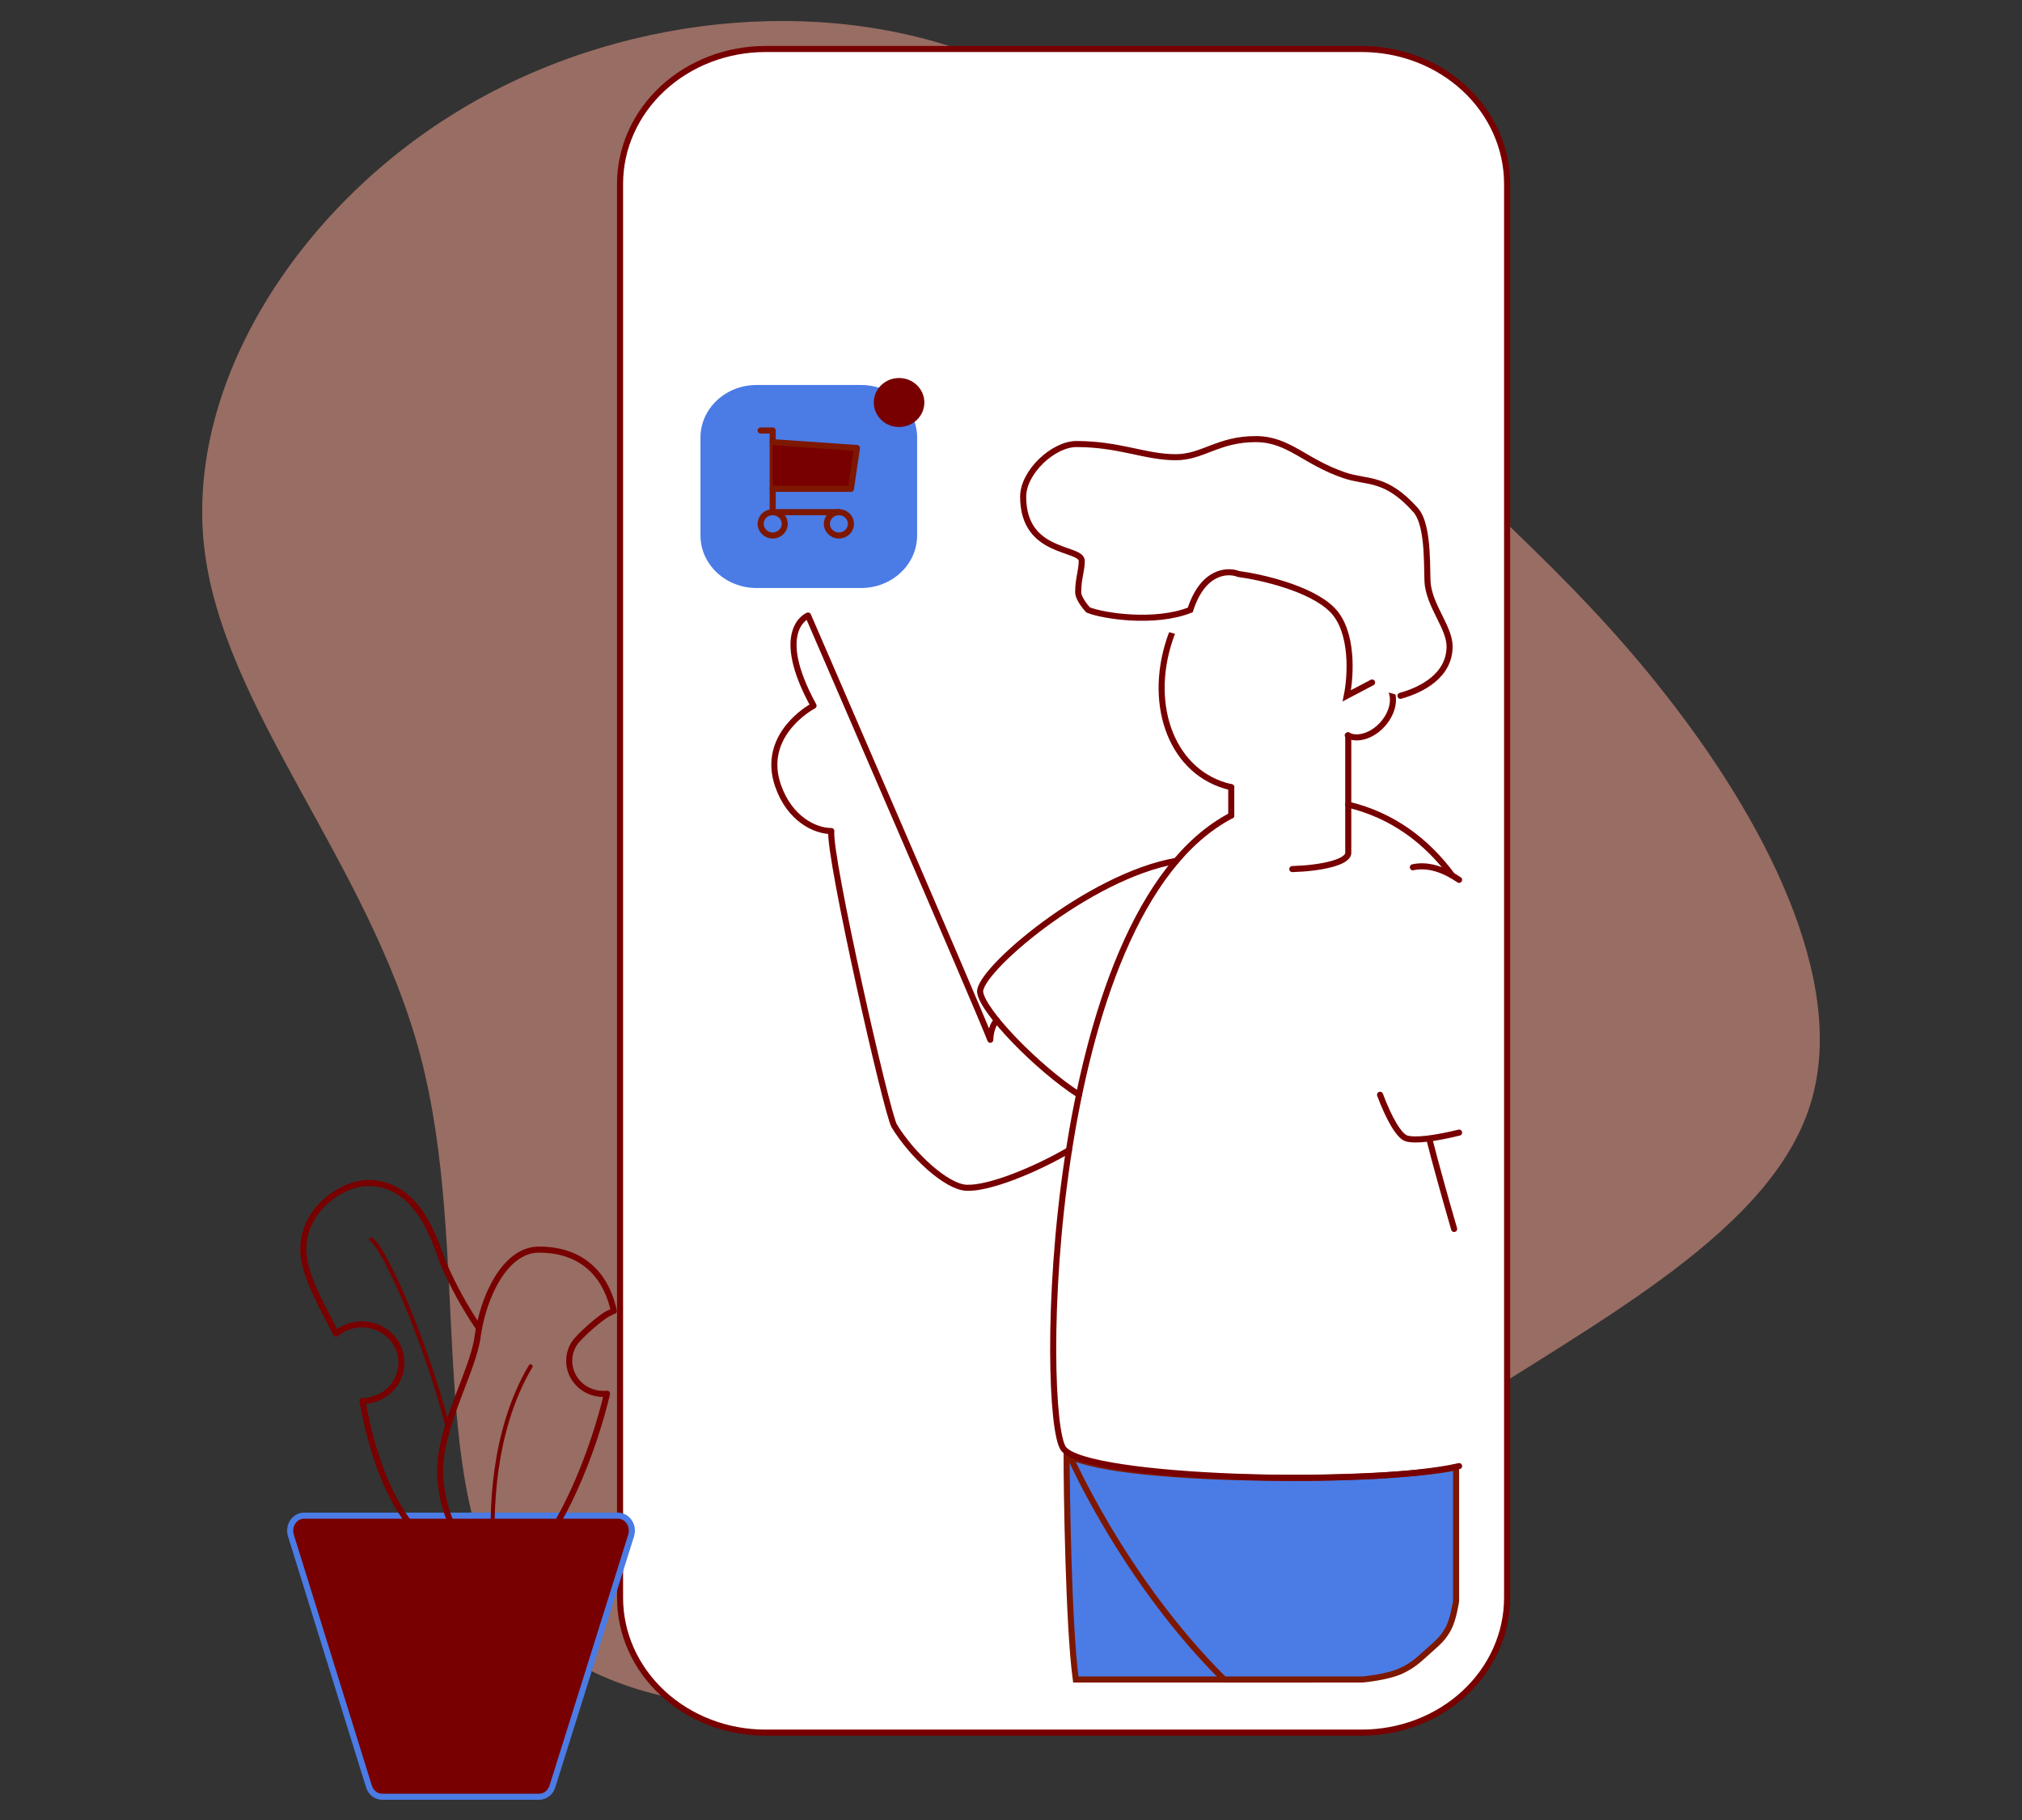 <svg width="500" height="450" viewBox="0 0 500 450" fill="none" xmlns="http://www.w3.org/2000/svg">
<rect x="0" y="0" width="500" height="450" fill="#333333" stroke="none"/>
<path d="M113.075 27.584C73.871 51.493 46.105 94.44 50.447 134.922C54.886 175.31 91.445 213.317 104.003 261.222C116.56 309.127 105.231 367.092 126.204 396.578C147.075 426.165 200.476 427.444 243.988 414.438C287.625 401.525 321.442 374.326 359.034 349.964C396.627 325.69 437.928 304.169 447.641 273.121C457.353 242.166 435.454 201.662 411.647 171.466C387.938 141.149 362.154 121.184 335.519 93.255C308.884 65.325 281.301 29.512 242.194 14.04C202.995 -1.442 152.268 3.593 113.075 27.584Z" fill="#FEA895" fill-opacity="0.5"/>
<path d="M336.716 12.115H189.286C179.749 12.115 170.603 15.629 163.859 21.882C157.115 28.136 153.326 36.617 153.326 45.461V395.05C153.326 403.894 157.115 412.375 163.859 418.629C170.603 424.882 179.749 428.396 189.286 428.396H336.716C346.253 428.396 355.399 424.882 362.143 418.629C368.887 412.375 372.675 403.894 372.675 395.05V45.461C372.675 36.617 368.887 28.136 362.143 21.882C355.399 15.629 346.253 12.115 336.716 12.115Z" fill="white" stroke="#780000" stroke-width="1.5" stroke-miterlimit="10"/>
<path d="M292.102 379.803L323.225 415.259H266.022C264.223 402.161 263.744 368.166 263.752 359.597C268.078 362.392 274.752 367.135 280.557 371.339C283.725 373.633 286.627 375.761 288.738 377.315C289.793 378.093 290.65 378.727 291.244 379.166C291.54 379.386 291.771 379.557 291.927 379.673L292.102 379.803Z" fill="#4B7BE5" stroke="#7D1700" stroke-width="1.5"/>
<path d="M358.13 402.701C356.925 404.923 355.716 405.998 353.898 407.615C353.609 407.872 353.304 408.143 352.981 408.435C352.893 408.515 352.806 408.594 352.72 408.671C350.55 410.635 349.272 411.791 346.63 413.062C344.933 413.878 342.521 414.433 340.482 414.782C339.472 414.956 338.572 415.076 337.925 415.152C337.602 415.191 337.342 415.218 337.164 415.236C337.075 415.245 337.007 415.251 336.961 415.256L336.923 415.259H302.697C290.208 402.899 280.476 388.769 273.853 377.62C270.524 372.015 267.984 367.169 266.277 363.688C265.557 362.219 264.986 360.995 264.567 360.06C265.8 360.635 267.338 361.14 269.097 361.59C272.072 362.352 275.798 362.985 280.028 363.503C288.489 364.538 299.032 365.118 309.739 365.319C320.45 365.521 331.341 365.343 340.505 364.86C348.948 364.415 355.985 363.707 360.056 362.78V395.885C360.052 395.917 360.045 395.965 360.035 396.026C360.016 396.152 359.987 396.336 359.947 396.565C359.868 397.023 359.748 397.661 359.586 398.376C359.257 399.825 358.771 401.52 358.13 402.701Z" fill="#4B7BE5" stroke="#7D1700" stroke-width="1.5"/>
<path d="M246.483 252.315C244.885 253.943 244.876 257.077 244.876 257.077C242.91 251.61 199.813 152.185 199.813 152.185C199.813 152.185 190.889 155.693 201.174 174.483C197.846 176.306 188.562 183.19 192.394 194.257C195.283 202.577 201.612 205.475 205.563 205.475C204.883 211.724 219.272 275.337 221.137 278.394C225.527 285.583 233.999 293.455 238.981 293.679C244.688 293.943 256.355 289.067 264.322 284.398" stroke="#780000" stroke-width="1.5" stroke-linecap="round" stroke-linejoin="round"/>
<path d="M290.862 212.851C269.168 216.596 241.654 240.25 242.374 245.354C243.046 250.169 256.539 264.078 266.824 270.697" stroke="#780000" stroke-width="1.5" stroke-miterlimit="10" stroke-linecap="round"/>
<path d="M304.465 201.641C257.935 225.97 257.057 350.621 263.009 358.237C268.839 365.726 338.423 367.688 360.805 362.499" stroke="#780000" stroke-width="1.5" stroke-miterlimit="10" stroke-linecap="round"/>
<path d="M359.099 216.474C352.712 207.853 344.306 201.58 333.398 198.951" stroke="#780000" stroke-width="1.5" stroke-miterlimit="10" stroke-linecap="round"/>
<path d="M353.572 282.115C354.748 286.792 357.162 295.548 359.577 303.86" stroke="#780000" stroke-width="1.5" stroke-miterlimit="10" stroke-linecap="round"/>
<path d="M341.259 270.689C343.524 276.746 346.009 280.938 347.8 281.476C349.994 282.131 354.985 281.476 360.806 280.039" stroke="#780000" stroke-width="1.5" stroke-miterlimit="10" stroke-linecap="round"/>
<path d="M360.806 217.545C356.957 214.923 353.067 213.637 349.371 214.435" stroke="#780000" stroke-width="1.5" stroke-miterlimit="10" stroke-linecap="round"/>
<path d="M304.465 201.641V194.648" stroke="#780000" stroke-width="1.5" stroke-miterlimit="10" stroke-linecap="round"/>
<path d="M333.397 181.822V210.873C333.397 213.226 326.58 214.679 319.561 214.882" stroke="#780000" stroke-width="1.5" stroke-miterlimit="10" stroke-linecap="round"/>
<path d="M333.27 181.822C335.904 183.161 339.881 181.732 342.414 178.452C345.087 174.988 345.14 170.779 342.532 169.045C341.852 168.603 341.049 168.35 340.219 168.316" stroke="#780000" stroke-width="1.5" stroke-miterlimit="10" stroke-linecap="round"/>
<path d="M291.696 152.295C291.254 153.166 290.837 154.057 290.445 154.969C283.369 171.564 288.43 188.974 301.748 193.854C302.637 194.181 303.551 194.446 304.483 194.648" stroke="#780000" stroke-width="1.5" stroke-miterlimit="10" stroke-linecap="round"/>
<path d="M346.304 172.041C351.69 170.547 358.455 166.985 358.455 159.829C358.455 155.352 353.946 150.426 353.09 144.797C352.652 141.947 353.608 130.082 350.018 126.073C342.555 117.757 338.166 119.458 332.459 117.525C322.521 114.154 318.715 108.57 310.511 108.57C301.196 108.57 297.426 113.047 290.758 113.047C283.133 113.047 276.878 109.791 266.176 109.791C260.47 109.791 253.007 116.71 253.007 122.816C253.007 137.25 267.493 135.182 267.493 138.691C267.493 141.133 266.615 143.071 266.615 146.425C266.615 148.204 269.073 150.809 269.073 150.809" fill="white"/>
<path d="M346.304 172.041C351.69 170.547 358.455 166.985 358.455 159.829C358.455 155.352 353.946 150.426 353.09 144.797C352.652 141.947 353.608 130.082 350.018 126.073C342.555 117.757 338.166 119.458 332.459 117.525C322.521 114.154 318.715 108.57 310.511 108.57C301.196 108.57 297.426 113.047 290.758 113.047C283.133 113.047 276.878 109.791 266.176 109.791C260.47 109.791 253.007 116.71 253.007 122.816C253.007 137.25 267.493 135.182 267.493 138.691C267.493 141.133 266.615 143.071 266.615 146.425C266.615 148.204 269.073 150.809 269.073 150.809C272.626 152.27 285.507 154.316 294.329 150.809C297.437 141.115 303.571 140.846 306.25 141.923C311.799 142.655 324.211 145.456 329.464 150.809C334.717 156.162 334.034 167.194 333.036 172.041L339.286 168.75" stroke="#780000" stroke-width="1.5" stroke-miterlimit="10" stroke-linecap="round"/>
<path d="M212.92 95.192H187.08C179.422 95.192 173.214 101.008 173.214 108.183V132.394C173.214 139.568 179.422 145.385 187.08 145.385H212.92C220.578 145.385 226.786 139.568 226.786 132.394V108.183C226.786 101.008 220.578 95.192 212.92 95.192Z" fill="#4B7BE5"/>
<path d="M191.072 132.404C192.715 132.404 194.048 131.112 194.048 129.519C194.048 127.926 192.715 126.635 191.072 126.635C189.428 126.635 188.095 127.926 188.095 129.519C188.095 131.112 189.428 132.404 191.072 132.404Z" stroke="#7D1700" stroke-width="1.5" stroke-linecap="round" stroke-linejoin="round"/>
<path d="M207.441 132.404C209.084 132.404 210.417 131.112 210.417 129.519C210.417 127.926 209.084 126.635 207.441 126.635C205.797 126.635 204.464 127.926 204.464 129.519C204.464 131.112 205.797 132.404 207.441 132.404Z" stroke="#7D1700" stroke-width="1.5" stroke-linecap="round" stroke-linejoin="round"/>
<path d="M207.441 126.635H191.072V106.442H188.095" stroke="#7D1700" stroke-width="1.5" stroke-linecap="round" stroke-linejoin="round"/>
<path d="M191.072 109.327L211.905 110.769L210.417 120.865H191.072" fill="#780000"/>
<path d="M191.072 109.327L211.905 110.769L210.417 120.865H191.072" stroke="#7D1700" stroke-width="1.5" stroke-linecap="round" stroke-linejoin="round"/>
<path d="M222.322 105.577C225.773 105.577 228.572 102.865 228.572 99.519C228.572 96.174 225.773 93.462 222.322 93.462C218.87 93.462 216.072 96.174 216.072 99.519C216.072 102.865 218.87 105.577 222.322 105.577Z" fill="#780000"/>
<path d="M133.325 444.25H133.325H94.507H94.506C93.792 444.251 93.091 444.013 92.504 443.562C91.916 443.111 91.47 442.469 91.238 441.722L91.238 441.722L71.925 379.624C71.925 379.624 71.925 379.624 71.925 379.624C71.752 379.061 71.706 378.462 71.793 377.875C71.88 377.289 72.096 376.736 72.421 376.261C72.746 375.786 73.17 375.404 73.654 375.143C74.139 374.882 74.671 374.748 75.21 374.75H75.212H152.8C153.338 374.75 153.871 374.886 154.355 375.149C154.839 375.412 155.262 375.795 155.586 376.272C155.91 376.748 156.125 377.303 156.209 377.89C156.294 378.478 156.246 379.077 156.07 379.64C156.07 379.64 156.07 379.64 156.07 379.64L136.591 441.733C136.356 442.477 135.91 443.116 135.323 443.565C134.736 444.013 134.037 444.25 133.325 444.25Z" fill="#780000" stroke="#4B7BE5" stroke-width="1.5"/>
<path d="M133.168 383.365C140.217 374.7 146.814 358.447 150.109 344.603C149.814 344.633 149.516 344.648 149.219 344.649C147.196 344.657 145.238 343.96 143.701 342.686C142.164 341.411 141.152 339.644 140.847 337.706C140.543 335.768 140.968 333.788 142.044 332.128C143.12 330.468 149.052 325.094 150.986 324.519" stroke="#780000" stroke-width="1.5" stroke-linecap="round" stroke-linejoin="round"/>
<path d="M151.786 324.146C150.359 317.281 145.647 308.969 133.263 308.969C124.882 308.969 119.435 320.616 118.086 330.615C116.97 338.879 108.848 352.494 108.848 363.553C108.861 370.661 111.164 377.587 115.435 383.365" stroke="#780000" stroke-width="1.5" stroke-linecap="round" stroke-linejoin="round"/>
<path d="M122.045 383.365C121.435 375.16 121.459 354.213 131.209 337.813" stroke="#780000" stroke-linecap="round" stroke-linejoin="round"/>
<path d="M91.779 306.425C94.916 308.387 104.676 329.886 110.734 352.808" stroke="#780000" stroke-linecap="round" stroke-linejoin="round"/>
<path d="M118.447 328.402C114.971 323.308 112.006 317.904 109.59 312.264C107.988 308.508 104.126 292.5 91.02 292.5C84.831 292.5 75 298.737 75 308.969C75 314.807 79.175 322.126 83.094 329.759C84.284 328.761 85.704 328.057 87.235 327.705C88.765 327.353 90.361 327.364 91.886 327.737C93.412 328.11 94.821 328.834 95.996 329.848C97.171 330.861 98.077 332.135 98.636 333.56C99.195 334.985 99.391 336.52 99.207 338.034C99.024 339.548 98.466 340.997 97.582 342.258C96.697 343.519 95.512 344.555 94.127 345.277C92.741 345.999 91.197 346.387 89.624 346.407C93.907 369.943 102.288 379.58 108.463 383.365" stroke="#780000" stroke-width="1.5" stroke-linecap="round" stroke-linejoin="round"/>
</svg>
